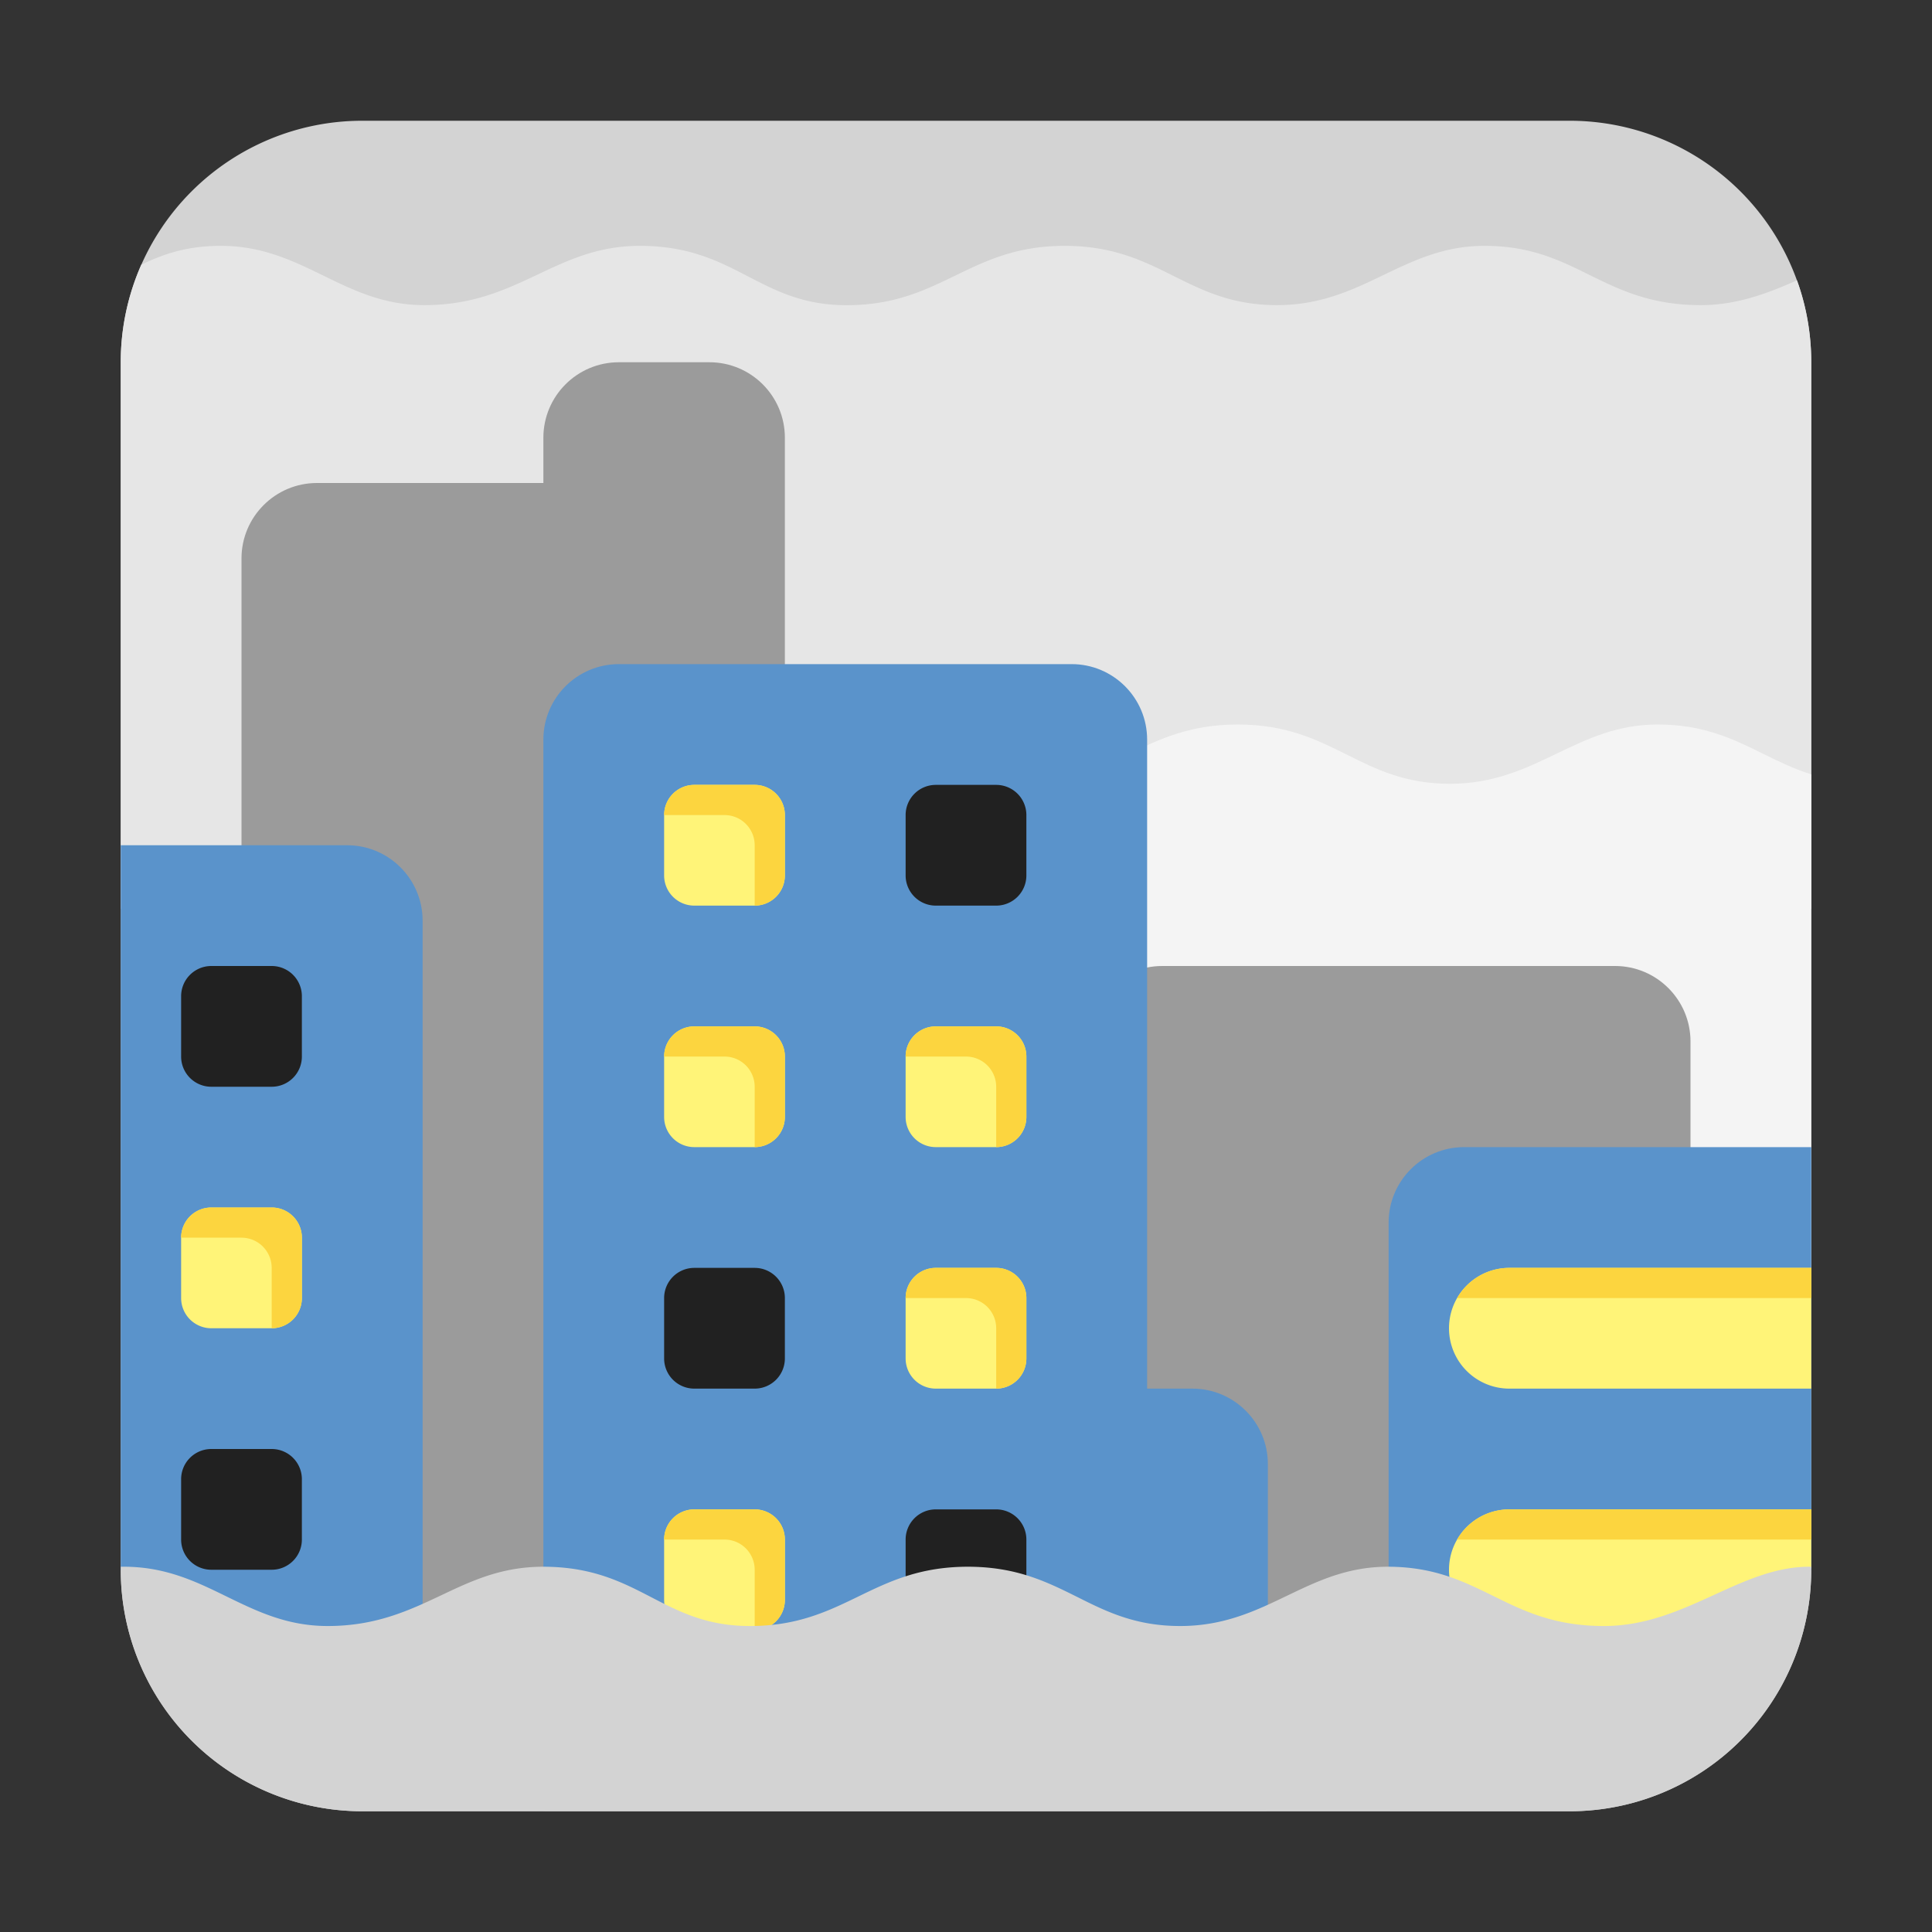 <svg xmlns="http://www.w3.org/2000/svg" width="1em" height="1em" viewBox="0 0 32 32"><rect x="0" y="0" width="32" height="32" fill="#333333" stroke="none"/><g fill="none"><path fill="#D3D3D3" d="M2 6a4 4 0 0 1 4-4h20a4 4 0 0 1 4 4v20a4 4 0 0 1-4 4H6a4 4 0 0 1-4-4z"/><path fill="#E6E6E6" d="M2.34 4.385A3.986 3.986 0 0 0 2 6v9.051h28V6c0-.477-.083-.934-.236-1.357c-.486.216-.998.411-1.593.411c-.827 0-1.339-.252-1.844-.5c-.491-.243-.976-.482-1.74-.482c-.665 0-1.162.239-1.666.48c-.518.25-1.045.502-1.77.502c-.743 0-1.222-.239-1.707-.48c-.5-.25-1.005-.502-1.81-.502c-.797 0-1.305.247-1.812.493c-.506.245-1.01.49-1.799.49c-.712 0-1.165-.235-1.63-.475c-.484-.251-.98-.508-1.794-.508c-.688 0-1.18.233-1.687.472c-.533.252-1.08.51-1.883.51c-.67 0-1.17-.243-1.671-.488c-.505-.246-1.013-.494-1.7-.494c-.57 0-.96.14-1.319.313"/><path fill="#F4F4F4" d="M30 12.826v8.25H5.809V12h.717c.687 0 1.194.248 1.7.494c.5.245 1 .488 1.67.488c.804 0 1.35-.258 1.883-.51c.507-.239 1-.472 1.688-.472c.813 0 1.31.257 1.794.507c.464.24.918.475 1.63.475c.788 0 1.293-.245 1.798-.49c.507-.246 1.015-.492 1.812-.492c.806 0 1.311.252 1.81.501c.485.242.964.481 1.707.481c.726 0 1.252-.253 1.77-.502c.504-.242 1.001-.48 1.667-.48c.763 0 1.248.239 1.74.481c.253.125.509.251.805.345"/><path fill="#9B9B9B" d="M6.965 30h2.027L13 29V7.25C13 6.56 12.44 6 11.75 6h-1.5C9.56 6 9 6.56 9 7.25V8H5.25C4.56 8 4 8.56 4 9.25v19.215zM18 29l2.996 1h2.01L28 28.465V17.25c0-.69-.56-1.25-1.25-1.25h-7.5c-.69 0-1.25.56-1.25 1.25z"/><path fill="#5A93CB" d="M2 14v12c1.18 2 1.79 2 4 2h1V15.25C7 14.56 6.44 14 5.75 14zm7 14h12v-3.75c0-.69-.56-1.25-1.25-1.25H19V12.25c0-.69-.56-1.25-1.25-1.25h-7.5C9.56 11 9 11.56 9 12.25zm14 0h3c2.21 0 2.367-.957 4-2v-7h-5.75c-.69 0-1.25.56-1.25 1.25z"/><path fill="#FFF478" d="M11.5 13a.5.5 0 0 0-.5.5v1a.5.5 0 0 0 .5.5h1a.5.5 0 0 0 .5-.5v-1a.5.5 0 0 0-.5-.5zm-8 7a.5.5 0 0 0-.5.5v1a.5.5 0 0 0 .5.5h1a.5.5 0 0 0 .5-.5v-1a.5.5 0 0 0-.5-.5zm7.5-2.5a.5.5 0 0 1 .5-.5h1a.5.5 0 0 1 .5.5v1a.5.5 0 0 1-.5.5h-1a.5.5 0 0 1-.5-.5zm.5 7.5a.5.5 0 0 0-.5.5v1a.5.5 0 0 0 .5.5h1a.5.5 0 0 0 .5-.5v-1a.5.5 0 0 0-.5-.5zm3.5-7.5a.5.5 0 0 1 .5-.5h1a.5.5 0 0 1 .5.5v1a.5.5 0 0 1-.5.5h-1a.5.5 0 0 1-.5-.5zm.5 3.5a.5.5 0 0 0-.5.5v1a.5.5 0 0 0 .5.5h1a.5.5 0 0 0 .5-.5v-1a.5.5 0 0 0-.5-.5zm8.5 1a1 1 0 0 1 1-1h5v2h-5a1 1 0 0 1-1-1m1 3a1 1 0 1 0 0 2h4.35a.5.5 0 0 0 .486-.38l.164-.667V25z"/><path fill="#FCD53F" d="M11.5 13a.5.5 0 0 0-.5.5h1a.5.5 0 0 1 .5.5v1a.5.5 0 0 0 .5-.5v-1a.5.5 0 0 0-.5-.5zm-8 7a.5.5 0 0 0-.5.5h1a.5.5 0 0 1 .5.5v1a.5.5 0 0 0 .5-.5v-1a.5.5 0 0 0-.5-.5zm7.5-2.5a.5.5 0 0 1 .5-.5h1a.5.5 0 0 1 .5.5v1a.5.5 0 0 1-.5.5v-1a.5.5 0 0 0-.5-.5zm.5 7.5a.5.5 0 0 0-.5.5h1a.5.5 0 0 1 .5.5v1a.5.5 0 0 0 .5-.5v-1a.5.5 0 0 0-.5-.5zm3.5-7.5a.5.5 0 0 1 .5-.5h1a.5.5 0 0 1 .5.5v1a.5.5 0 0 1-.5.5v-1a.5.5 0 0 0-.5-.5zm.5 3.5a.5.5 0 0 0-.5.5h1a.5.5 0 0 1 .5.5v1a.5.5 0 0 0 .5-.5v-1a.5.5 0 0 0-.5-.5zm9.5 0a1 1 0 0 0-.866.5H30V21zm0 4a1 1 0 0 0-.866.5H30V25z"/><path fill="#212121" d="M15 13.5a.5.5 0 0 1 .5-.5h1a.5.5 0 0 1 .5.5v1a.5.5 0 0 1-.5.5h-1a.5.5 0 0 1-.5-.5zm-12 3a.5.5 0 0 1 .5-.5h1a.5.5 0 0 1 .5.5v1a.5.5 0 0 1-.5.5h-1a.5.5 0 0 1-.5-.5zm0 8a.5.5 0 0 1 .5-.5h1a.5.5 0 0 1 .5.5v1a.5.5 0 0 1-.5.5h-1a.5.5 0 0 1-.5-.5zm8.5-3.5a.5.5 0 0 0-.5.5v1a.5.5 0 0 0 .5.5h1a.5.5 0 0 0 .5-.5v-1a.5.5 0 0 0-.5-.5zm4 4a.5.5 0 0 0-.5.5v1a.5.5 0 0 0 .5.5h1a.5.5 0 0 0 .5-.5v-1a.5.5 0 0 0-.5-.5z"/><path fill="#D3D3D3" d="M30 25.95V26a4 4 0 0 1-4 4H6a4 4 0 0 1-4-4v-.05h.055c.688 0 1.195.247 1.7.494c.501.244 1 .488 1.672.488c.803 0 1.35-.259 1.883-.51c.505-.24.999-.472 1.687-.472c.813 0 1.31.256 1.794.507c.464.24.918.475 1.63.475c.788 0 1.293-.245 1.798-.49c.507-.246 1.015-.492 1.812-.492c.806 0 1.311.252 1.81.5c.485.243.964.482 1.707.482c.726 0 1.252-.253 1.77-.502c.504-.242 1.001-.48 1.667-.48c.763 0 1.248.239 1.74.48c.505.25 1.016.502 1.843.502c.692 0 1.272-.264 1.83-.519c.517-.236 1.015-.463 1.568-.463z"/></g></svg>